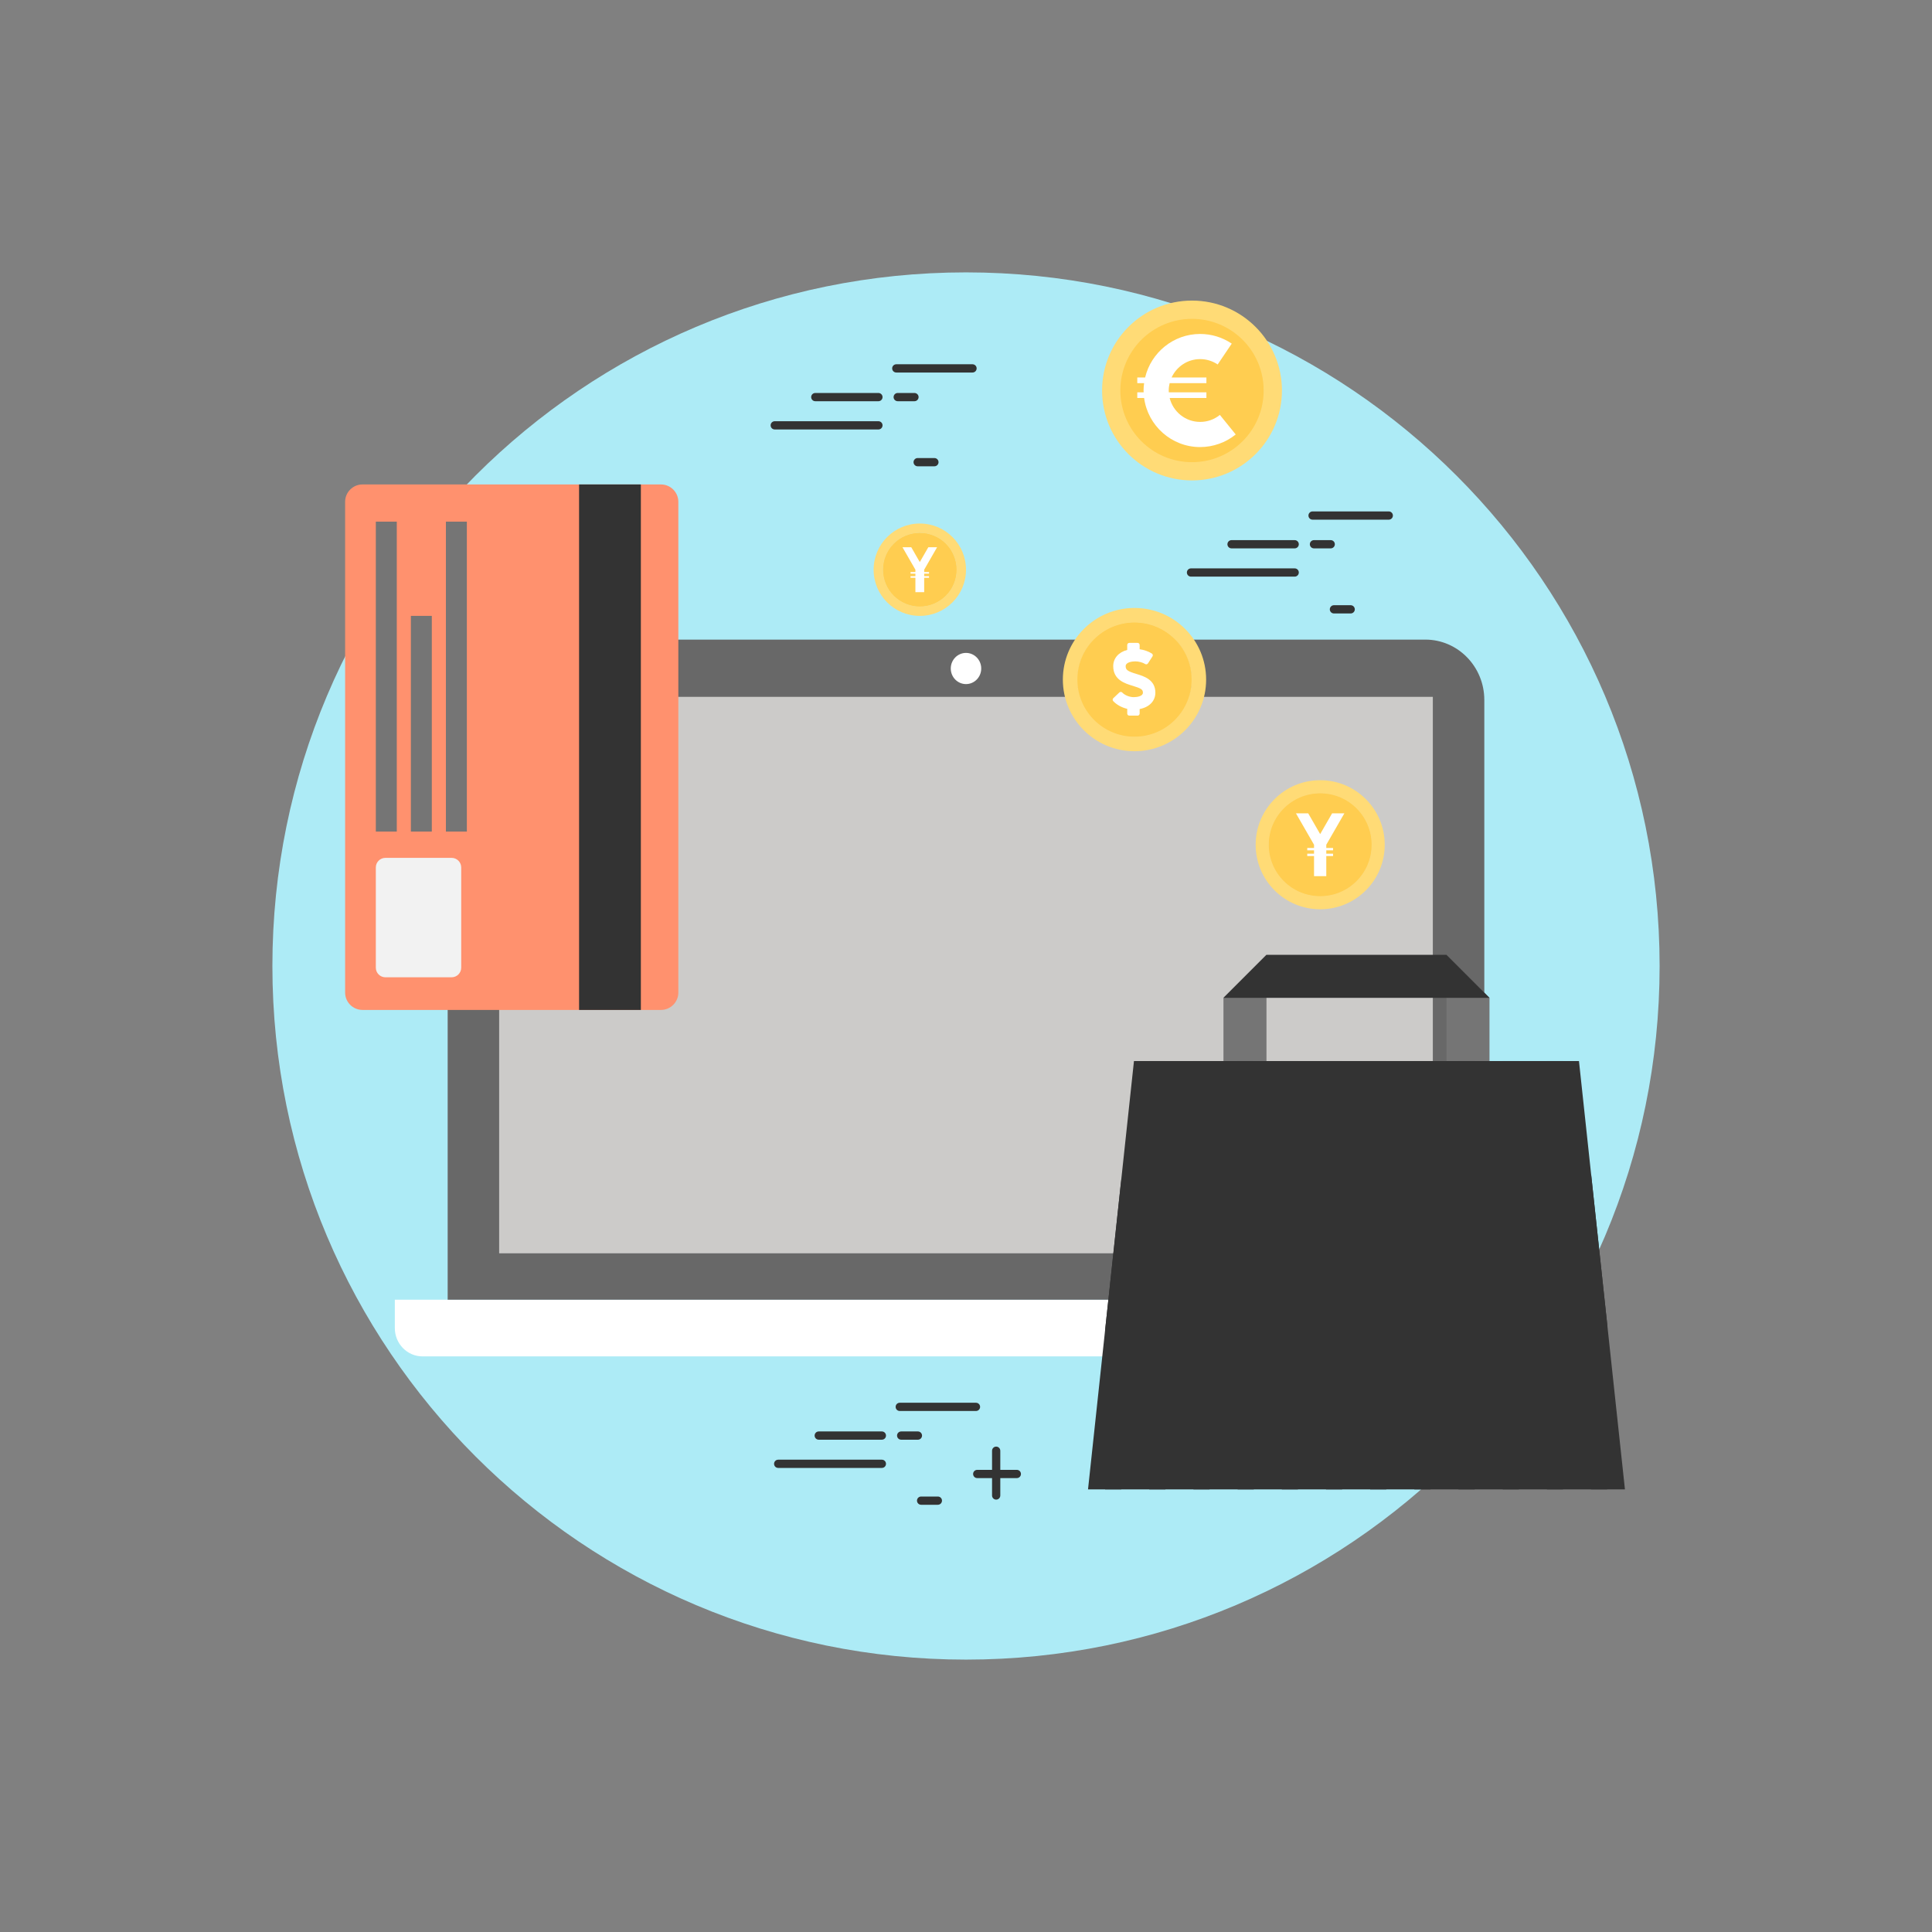 <?xml version="1.0" encoding="utf-8"?>
<!-- Generator: Adobe Illustrator 24.3.0, SVG Export Plug-In . SVG Version: 6.00 Build 0)  -->
<svg version="1.1" id="Layer_1" xmlns="http://www.w3.org/2000/svg" xmlns:xlink="http://www.w3.org/1999/xlink" x="0px" y="0px"
	 viewBox="0 0 180 180" enable-background="new 0 0 180 180" xml:space="preserve">
<rect x="0" y="0" width="180" height="180" fill="#808080" stroke="none"/>
<g>
	<g id="XMLID_40_">
		<path fill="#ADEBF6" d="M90,25.377c-35.69,0-64.622,28.933-64.622,64.623c0,35.689,28.932,64.622,64.622,64.622
			c35.689,0,64.622-28.933,64.622-64.622C154.622,54.31,125.689,25.377,90,25.377z"/>
	</g>
	<g>
		<g>
			<path fill="#FFCD50" d="M85.694,49.622c-1.908,0-3.457,1.548-3.457,3.456c0,1.909,1.549,3.457,3.457,3.457
				c1.909,0,3.457-1.548,3.457-3.457C89.151,51.169,87.604,49.622,85.694,49.622z"/>
		</g>
		<g>
			<g>
				<path fill-rule="evenodd" clip-rule="evenodd" fill="#FFDB76" d="M85.696,48.775c-2.375,0-4.303,1.926-4.303,4.303
					c0,2.377,1.928,4.303,4.303,4.303c2.377,0,4.304-1.926,4.304-4.303C90,50.701,88.073,48.775,85.696,48.775z M85.696,56.506
					c-1.894,0-3.429-1.535-3.429-3.429c0-1.893,1.535-3.429,3.429-3.429c1.895,0,3.429,1.535,3.429,3.429
					C89.125,54.971,87.591,56.506,85.696,56.506z"/>
			</g>
		</g>
		<g>
			<polygon fill="#FFFFFF" points="87.308,50.984 86.49,50.984 85.694,52.367 84.899,50.984 84.081,50.984 85.286,53.078 
				85.286,53.294 84.834,53.294 84.834,53.45 85.286,53.45 85.286,53.676 84.834,53.676 84.834,53.833 85.286,53.833 85.286,55.171 
				86.104,55.171 86.104,53.833 86.556,53.833 86.556,53.676 86.104,53.676 86.104,53.45 86.556,53.45 86.556,53.294 86.104,53.294 
				86.104,53.078 			"/>
		</g>
	</g>
	<g>
		<g>
			<path fill="#FFCD50" d="M111.052,29.653c-3.717,0-6.73,3.014-6.73,6.73c0,3.718,3.014,6.731,6.73,6.731
				c3.718,0,6.73-3.014,6.73-6.731C117.782,32.667,114.77,29.653,111.052,29.653z"/>
		</g>
		<g>
			<g>
				<path fill-rule="evenodd" clip-rule="evenodd" fill="#FFDB76" d="M111.056,28.005c-4.627,0-8.377,3.751-8.377,8.377
					c0,4.628,3.75,8.378,8.377,8.378c4.628,0,8.379-3.75,8.379-8.378C119.435,31.756,115.684,28.005,111.056,28.005z M111.056,43.06
					c-3.688,0-6.676-2.99-6.676-6.678c0-3.686,2.988-6.676,6.676-6.676s6.677,2.99,6.677,6.676
					C117.732,40.07,114.743,43.06,111.056,43.06z"/>
			</g>
		</g>
		<g>
			<path fill="#FFFFFF" d="M111.812,39.308c-1.371,0-2.521-0.951-2.837-2.228h3.423v-0.53h-3.502
				c-0.003-0.055-0.008-0.11-0.008-0.168c0-0.235,0.031-0.464,0.084-0.683h3.426v-0.532h-3.242c0.463-1.006,1.478-1.71,2.656-1.71
				c0.586,0,1.151,0.173,1.635,0.5l1.312-1.943c-0.873-0.589-1.892-0.9-2.947-0.9c-2.486,0-4.572,1.733-5.123,4.054h-0.731V35.7
				h0.635c-0.03,0.224-0.05,0.45-0.05,0.683c0,0.058,0.006,0.112,0.008,0.168h-0.593v0.53h0.637c0.343,2.577,2.55,4.572,5.218,4.572
				c1.205,0,2.383-0.418,3.316-1.174l-1.477-1.822C113.126,39.083,112.49,39.308,111.812,39.308z"/>
		</g>
	</g>
	<g>
		<g>
			<path fill="#FFFFFF" d="M36.785,123.73c0,1.458,1.155,2.641,2.579,2.641h101.27c1.426,0,2.58-1.183,2.58-2.641v-2.642H36.785
				V123.73z"/>
		</g>
		<g>
			<path fill="#686868" d="M132.793,59.59H47.206c-3.037,0-5.498,2.52-5.498,5.627v55.871h96.582V65.217
				C138.29,62.11,135.829,59.59,132.793,59.59z"/>
		</g>
		<g>
			<rect x="46.505" y="64.923" fill="#CCCBC9" width="86.989" height="51.845"/>
		</g>
		<g>
			<path fill="#FFFFFF" d="M90,60.83c-0.784,0-1.419,0.651-1.419,1.452c0,0.803,0.635,1.453,1.419,1.453s1.419-0.65,1.419-1.453
				C91.419,61.481,90.784,60.83,90,60.83z"/>
		</g>
	</g>
	<g>
		<g>
			<path fill-rule="evenodd" clip-rule="evenodd" fill="#FF916E" d="M61.583,45.135H33.769c-0.889,0-1.615,0.727-1.615,1.615v45.728
				c0,0.889,0.727,1.615,1.615,1.615h27.814c0.889,0,1.616-0.727,1.616-1.615V46.75C63.199,45.862,62.472,45.135,61.583,45.135z"/>
		</g>
		<g>
			<rect x="53.951" y="45.135" fill-rule="evenodd" clip-rule="evenodd" fill="#333333" width="5.757" height="48.959"/>
		</g>
		<g>
			<rect x="35.016" y="48.602" fill-rule="evenodd" clip-rule="evenodd" fill="#757575" width="1.952" height="28.873"/>
		</g>
		<g>
			<rect x="41.544" y="48.602" fill-rule="evenodd" clip-rule="evenodd" fill="#757575" width="1.952" height="28.873"/>
		</g>
		<g>
			<rect x="38.28" y="57.38" fill-rule="evenodd" clip-rule="evenodd" fill="#757575" width="1.951" height="20.095"/>
		</g>
		<g>
			<path fill-rule="evenodd" clip-rule="evenodd" fill="#F2F2F2" d="M42.077,79.925h-6.17c-0.491,0-0.892,0.4-0.892,0.892v9.342
				c0,0.49,0.4,0.892,0.892,0.892h6.17c0.49,0,0.893-0.401,0.893-0.892v-9.342C42.97,80.326,42.567,79.925,42.077,79.925z"/>
		</g>
	</g>
	<g>
		<g>
			<polygon fill-rule="evenodd" clip-rule="evenodd" fill="#757575" points="113.987,100.574 117.995,100.574 117.995,88.957 
				113.987,92.966 			"/>
		</g>
		<g>
			<polygon fill-rule="evenodd" clip-rule="evenodd" fill="#757575" points="134.765,100.574 138.772,100.574 138.772,92.966 
				134.765,88.957 			"/>
		</g>
		<g>
			<polygon fill-rule="evenodd" clip-rule="evenodd" fill="#333333" points="117.995,88.957 113.987,92.966 138.772,92.966 
				134.765,88.957 			"/>
		</g>
		<g>
			<polygon fill-rule="evenodd" clip-rule="evenodd" fill="#333333" points="105.649,98.855 101.368,138.765 151.392,138.765 
				147.109,98.855 			"/>
		</g>
		<g>
			<g>
				<rect x="133.278" y="98.855" fill="none" width="2.607" height="39.91"/>
			</g>
			<g>
				<rect x="129.161" y="98.855" fill="none" width="2.609" height="39.91"/>
			</g>
			<g>
				<polygon fill="none" points="149.741,138.765 151.392,138.765 149.741,123.382 				"/>
			</g>
			<g>
				<rect x="120.93" y="98.855" fill="none" width="2.608" height="39.91"/>
			</g>
			<g>
				<rect x="141.51" y="98.855" fill="none" width="2.608" height="39.91"/>
			</g>
			<g>
				<rect x="137.394" y="98.855" fill="none" width="2.609" height="39.91"/>
			</g>
			<g>
				<polygon fill="none" points="145.626,98.855 145.626,138.765 148.233,138.765 148.233,109.336 147.109,98.855 				"/>
			</g>
			<g>
				<rect x="125.046" y="98.855" fill="none" width="2.607" height="39.91"/>
			</g>
			<g>
				<polygon fill="none" points="102.959,138.765 102.959,123.935 101.368,138.765 				"/>
			</g>
			<g>
				<polygon fill="none" points="104.466,109.887 104.466,138.765 107.075,138.765 107.075,98.855 105.649,98.855 				"/>
			</g>
			<g>
				<rect x="116.813" y="98.855" fill="none" width="2.609" height="39.91"/>
			</g>
			<g>
				<rect x="108.582" y="98.855" fill="none" width="2.608" height="39.91"/>
			</g>
			<g>
				<rect x="112.698" y="98.855" fill="none" width="2.608" height="39.91"/>
			</g>
			<g>
				<polygon fill="#333333" points="102.959,138.765 104.466,138.765 104.466,109.887 102.959,123.935 				"/>
			</g>
			<g>
				<rect x="107.075" y="98.855" fill="#333333" width="1.507" height="39.91"/>
			</g>
			<g>
				<rect x="111.19" y="98.855" fill="#333333" width="1.508" height="39.91"/>
			</g>
			<g>
				<rect x="115.307" y="98.855" fill="#333333" width="1.507" height="39.91"/>
			</g>
			<g>
				<rect x="119.423" y="98.855" fill="#333333" width="1.507" height="39.91"/>
			</g>
			<g>
				<rect x="127.653" y="98.855" fill="#333333" width="1.508" height="39.91"/>
			</g>
			<g>
				<rect x="131.77" y="98.855" fill="#333333" width="1.508" height="39.91"/>
			</g>
			<g>
				<rect x="123.538" y="98.855" fill="#333333" width="1.508" height="39.91"/>
			</g>
			<g>
				<rect x="135.886" y="98.855" fill="#333333" width="1.508" height="39.91"/>
			</g>
			<g>
				<rect x="144.118" y="98.855" fill="#333333" width="1.508" height="39.91"/>
			</g>
			<g>
				<polygon fill="#333333" points="148.233,138.765 149.741,138.765 149.741,123.382 148.233,109.336 				"/>
			</g>
			<g>
				<rect x="140.003" y="98.855" fill="#333333" width="1.507" height="39.91"/>
			</g>
		</g>
	</g>
	<g>
		<g>
			<path fill="#FFCD50" d="M105.694,57.956c-2.961,0-5.361,2.401-5.361,5.361c0,2.961,2.4,5.361,5.361,5.361
				c2.962,0,5.361-2.4,5.361-5.361C111.056,60.357,108.656,57.956,105.694,57.956z"/>
		</g>
		<g>
			<path fill-rule="evenodd" clip-rule="evenodd" fill="#FFFFFF" d="M105.88,62.791c-0.826-0.251-1.005-0.379-1.005-0.728
				c0-0.352,0.563-0.445,0.896-0.445c0.317,0,0.692,0.1,0.917,0.244c0.089,0.059,0.208,0.032,0.267-0.057l0.419-0.65
				c0.059-0.089,0.033-0.208-0.058-0.266c-0.31-0.2-0.717-0.343-1.138-0.401v-0.399c0-0.107-0.088-0.193-0.193-0.193h-0.773
				c-0.105,0-0.191,0.087-0.191,0.193v0.463c-0.809,0.214-1.305,0.781-1.305,1.512c0,1.282,1.1,1.616,1.829,1.835
				c0.782,0.238,0.94,0.346,0.937,0.64c0,0.327-0.537,0.413-0.855,0.413c-0.391,0-0.83-0.175-1.068-0.427
				c-0.035-0.038-0.083-0.06-0.134-0.062c-0.052-0.001-0.103,0.02-0.139,0.054l-0.562,0.531c-0.078,0.073-0.081,0.195-0.008,0.273
				c0.328,0.346,0.795,0.602,1.305,0.719v0.44c0,0.107,0.086,0.194,0.191,0.194h0.773c0.105,0,0.193-0.087,0.193-0.194v-0.42
				c0.894-0.167,1.463-0.75,1.463-1.518C107.651,63.327,106.585,63.004,105.88,62.791z"/>
		</g>
		<g>
			<g>
				<path fill-rule="evenodd" clip-rule="evenodd" fill="#FFDB76" d="M105.698,56.642c-3.686,0-6.674,2.988-6.674,6.675
					c0,3.686,2.987,6.673,6.674,6.673c3.686,0,6.674-2.987,6.674-6.673C112.372,59.63,109.384,56.642,105.698,56.642z
					 M105.698,68.635c-2.938,0-5.319-2.381-5.319-5.318c0-2.938,2.382-5.319,5.319-5.319c2.937,0,5.318,2.382,5.318,5.319
					C111.017,66.254,108.635,68.635,105.698,68.635z"/>
			</g>
		</g>
	</g>
	<g>
		<g>
			<path fill="#FFCD50" d="M122.997,73.873c-2.668,0-4.83,2.162-4.83,4.829s2.162,4.83,4.83,4.83c2.667,0,4.829-2.163,4.829-4.83
				S125.664,73.873,122.997,73.873z"/>
		</g>
		<g>
			<g>
				<path fill-rule="evenodd" clip-rule="evenodd" fill="#FFDB76" d="M123,72.69c-3.321,0-6.013,2.692-6.013,6.013
					c0,3.321,2.691,6.012,6.013,6.012c3.319,0,6.012-2.69,6.012-6.012C129.012,75.382,126.319,72.69,123,72.69z M123,83.494
					c-2.646,0-4.792-2.145-4.792-4.791c0-2.646,2.146-4.791,4.792-4.791c2.646,0,4.79,2.146,4.79,4.791
					C127.79,81.349,125.646,83.494,123,83.494z"/>
			</g>
		</g>
		<g>
			<polygon fill="#FFFFFF" points="125.251,75.778 124.108,75.778 122.997,77.711 121.884,75.778 120.742,75.778 122.426,78.703 
				122.426,79.005 121.794,79.005 121.794,79.224 122.426,79.224 122.426,79.538 121.794,79.538 121.794,79.757 122.426,79.757 
				122.426,81.628 123.567,81.628 123.567,79.757 124.198,79.757 124.198,79.538 123.567,79.538 123.567,79.224 124.198,79.224 
				124.198,79.005 123.567,79.005 123.567,78.703 			"/>
		</g>
	</g>
	<g>
		<g>
			<path fill="#333333" d="M82.162,135.996h-9.659c-0.212,0-0.385,0.172-0.385,0.385c0,0.212,0.173,0.383,0.385,0.383h9.659
				c0.212,0,0.384-0.171,0.384-0.383C82.546,136.167,82.374,135.996,82.162,135.996z"/>
		</g>
		<g>
			<path fill="#333333" d="M85.521,133.365H83.96c-0.212,0-0.384,0.172-0.384,0.384c0,0.213,0.172,0.385,0.384,0.385h1.561
				c0.211,0,0.383-0.172,0.383-0.385C85.903,133.537,85.731,133.365,85.521,133.365z"/>
		</g>
		<g>
			<path fill="#333333" d="M87.378,139.428h-1.56c-0.212,0-0.384,0.171-0.384,0.383c0,0.213,0.172,0.385,0.384,0.385h1.56
				c0.213,0,0.385-0.172,0.385-0.385C87.763,139.599,87.591,139.428,87.378,139.428z"/>
		</g>
		<g>
			<path fill="#333333" d="M82.162,133.365H76.28c-0.212,0-0.384,0.172-0.384,0.384c0,0.213,0.172,0.385,0.384,0.385h5.882
				c0.212,0,0.384-0.172,0.384-0.385C82.546,133.537,82.374,133.365,82.162,133.365z"/>
		</g>
		<g>
			<path fill="#333333" d="M90.929,130.691h-7.102c-0.211,0-0.383,0.171-0.383,0.383c0,0.213,0.172,0.385,0.383,0.385h7.102
				c0.213,0,0.385-0.172,0.385-0.385C91.313,130.862,91.142,130.691,90.929,130.691z"/>
		</g>
	</g>
	<g>
		<g>
			<path fill="#333333" d="M81.841,39.244h-9.66c-0.212,0-0.383,0.172-0.383,0.384c0,0.212,0.171,0.385,0.383,0.385h9.66
				c0.212,0,0.383-0.173,0.383-0.385C82.224,39.416,82.053,39.244,81.841,39.244z"/>
		</g>
		<g>
			<path fill="#333333" d="M85.198,36.613h-1.56c-0.211,0-0.384,0.171-0.384,0.384c0,0.211,0.173,0.384,0.384,0.384h1.56
				c0.211,0,0.385-0.173,0.385-0.384C85.583,36.784,85.409,36.613,85.198,36.613z"/>
		</g>
		<g>
			<path fill="#333333" d="M87.057,42.675h-1.56c-0.213,0-0.385,0.173-0.385,0.385c0,0.211,0.172,0.384,0.385,0.384h1.56
				c0.212,0,0.384-0.173,0.384-0.384C87.44,42.848,87.269,42.675,87.057,42.675z"/>
		</g>
		<g>
			<path fill="#333333" d="M81.841,36.613h-5.883c-0.211,0-0.383,0.171-0.383,0.384c0,0.211,0.172,0.384,0.383,0.384h5.883
				c0.212,0,0.383-0.173,0.383-0.384C82.224,36.784,82.053,36.613,81.841,36.613z"/>
		</g>
		<g>
			<path fill="#333333" d="M90.607,33.938h-7.101c-0.213,0-0.385,0.172-0.385,0.384s0.172,0.385,0.385,0.385h7.101
				c0.212,0,0.384-0.173,0.384-0.385S90.819,33.938,90.607,33.938z"/>
		</g>
	</g>
	<g>
		<g>
			<path fill="#333333" d="M120.622,52.954h-9.659c-0.212,0-0.384,0.173-0.384,0.384c0,0.213,0.172,0.385,0.384,0.385h9.659
				c0.213,0,0.385-0.172,0.385-0.385C121.007,53.126,120.835,52.954,120.622,52.954z"/>
		</g>
		<g>
			<path fill="#333333" d="M123.979,50.323h-1.56c-0.212,0-0.384,0.172-0.384,0.384c0,0.212,0.172,0.384,0.384,0.384h1.56
				c0.213,0,0.385-0.172,0.385-0.384C124.364,50.495,124.192,50.323,123.979,50.323z"/>
		</g>
		<g>
			<path fill="#333333" d="M125.839,56.386h-1.561c-0.211,0-0.383,0.172-0.383,0.385c0,0.211,0.172,0.383,0.383,0.383h1.561
				c0.211,0,0.385-0.172,0.385-0.383C126.224,56.558,126.05,56.386,125.839,56.386z"/>
		</g>
		<g>
			<path fill="#333333" d="M120.622,50.323h-5.882c-0.212,0-0.384,0.172-0.384,0.384c0,0.212,0.172,0.384,0.384,0.384h5.882
				c0.213,0,0.385-0.172,0.385-0.384C121.007,50.495,120.835,50.323,120.622,50.323z"/>
		</g>
		<g>
			<path fill="#333333" d="M129.389,47.648h-7.101c-0.212,0-0.383,0.172-0.383,0.384c0,0.212,0.171,0.385,0.383,0.385h7.101
				c0.212,0,0.384-0.173,0.384-0.385C129.772,47.82,129.601,47.648,129.389,47.648z"/>
		</g>
	</g>
	<g>
		<g>
			<path fill="#333333" d="M94.735,136.943h-3.689c-0.212,0-0.384,0.172-0.384,0.383c0,0.213,0.172,0.385,0.384,0.385h3.689
				c0.212,0,0.384-0.172,0.384-0.385C95.119,137.115,94.947,136.943,94.735,136.943z"/>
		</g>
		<g>
			<path fill="#333333" d="M92.811,134.777c-0.212,0-0.384,0.173-0.384,0.385v4.17c0,0.212,0.172,0.384,0.384,0.384
				c0.212,0,0.384-0.172,0.384-0.384v-4.17C93.194,134.95,93.022,134.777,92.811,134.777z"/>
		</g>
	</g>
</g>
</svg>
